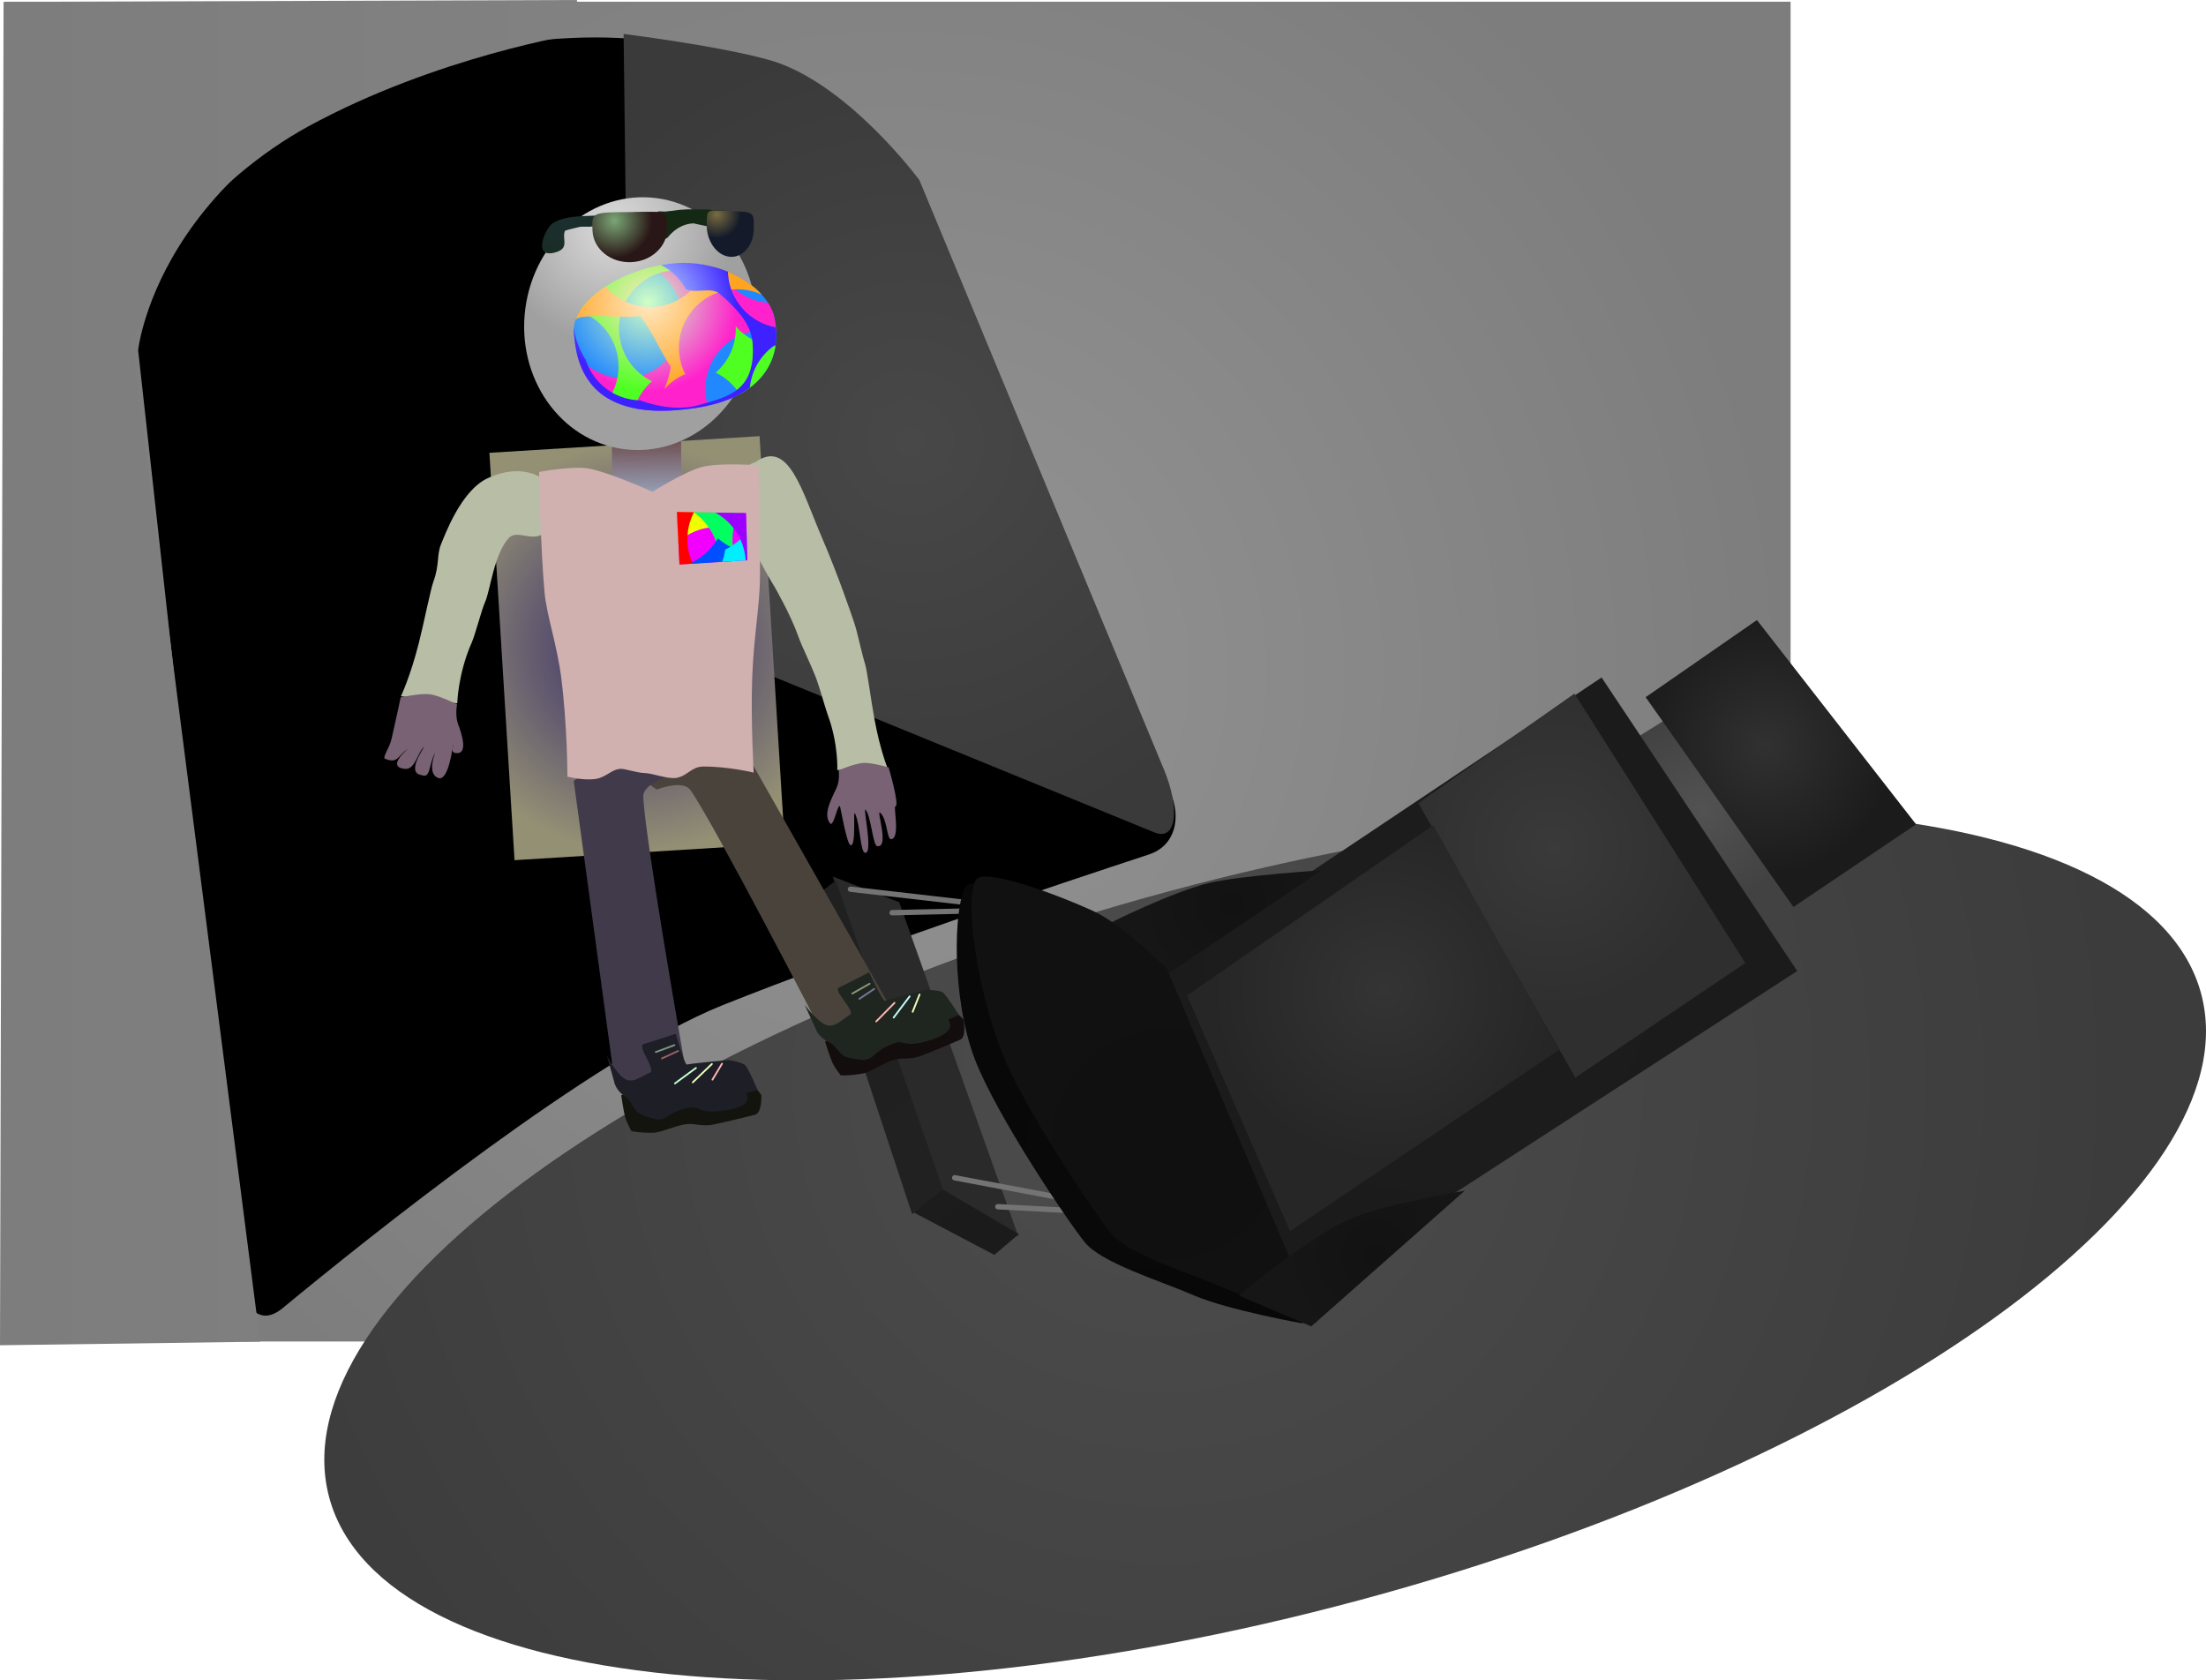 <svg version="1.1" xmlns="http://www.w3.org/2000/svg" xmlns:xlink="http://www.w3.org/1999/xlink" width="619.063" height="471.58" viewBox="0,0,619.063,471.58"><defs><radialGradient cx="240" cy="180" r="250.5" gradientUnits="userSpaceOnUse" id="color-1"><stop offset="0" stop-color="#949494"/><stop offset="1" stop-color="#7d7d7d"/></radialGradient><radialGradient cx="243.512" cy="115.551" r="114.5" gradientUnits="userSpaceOnUse" id="color-2"><stop offset="0" stop-color="#484848"/><stop offset="1" stop-color="#3a3a3a"/></radialGradient><radialGradient cx="313.801" cy="294.913" r="270.531" gradientUnits="userSpaceOnUse" id="color-3"><stop offset="0" stop-color="#4d4d4d"/><stop offset="1" stop-color="#3c3c3c"/></radialGradient><radialGradient cx="228.978" cy="289.729" r="66" gradientUnits="userSpaceOnUse" id="color-4"><stop offset="0" stop-color="#2a2a2a"/><stop offset="1" stop-color="#2a2a2a"/></radialGradient><radialGradient cx="222.203" cy="294.862" r="66" gradientUnits="userSpaceOnUse" id="color-5"><stop offset="0" stop-color="#1d1d1d"/><stop offset="1" stop-color="#1b1b1b"/></radialGradient><radialGradient cx="349.583" cy="454.239" r="249.957" gradientUnits="userSpaceOnUse" id="color-6"><stop offset="0" stop-color="#222222"/><stop offset="1" stop-color="#202020"/></radialGradient><radialGradient cx="308.172" cy="315.182" r="65" gradientUnits="userSpaceOnUse" id="color-7"><stop offset="0" stop-color="#090909"/><stop offset="1" stop-color="#080808"/></radialGradient><radialGradient cx="465.651" cy="218.72" r="26.5" gradientUnits="userSpaceOnUse" id="color-8"><stop offset="0" stop-color="#525252"/><stop offset="1" stop-color="#424242"/></radialGradient><radialGradient cx="389.18" cy="263.01" r="84" gradientUnits="userSpaceOnUse" id="color-9"><stop offset="0" stop-color="#1d1d1d"/><stop offset="1" stop-color="#1b1b1b"/></radialGradient><radialGradient cx="423.823" cy="229.419" r="44.75" gradientUnits="userSpaceOnUse" id="color-10"><stop offset="0" stop-color="#3a3a3a"/><stop offset="1" stop-color="#2f2f2f"/></radialGradient><radialGradient cx="376.452" cy="269.175" r="48.5" gradientUnits="userSpaceOnUse" id="color-11"><stop offset="0" stop-color="#343434"/><stop offset="1" stop-color="#262626"/></radialGradient><radialGradient cx="333.552" cy="245.025" r="26.25" gradientUnits="userSpaceOnUse" id="color-12"><stop offset="0" stop-color="#121212"/><stop offset="1" stop-color="#161616"/></radialGradient><radialGradient cx="315.51" cy="312.649" r="65" gradientUnits="userSpaceOnUse" id="color-13"><stop offset="0" stop-color="#101010"/><stop offset="1" stop-color="#111111"/></radialGradient><radialGradient cx="483.589" cy="200.604" r="36.25" gradientUnits="userSpaceOnUse" id="color-14"><stop offset="0" stop-color="#313131"/><stop offset="1" stop-color="#1b1b1b"/></radialGradient><radialGradient cx="374.115" cy="343.702" r="26.25" gradientUnits="userSpaceOnUse" id="color-15"><stop offset="0" stop-color="#121212"/><stop offset="1" stop-color="#161616"/></radialGradient><radialGradient cx="166.784" cy="173.421" r="57.271" gradientUnits="userSpaceOnUse" id="color-16"><stop offset="0" stop-color="#33266a"/><stop offset="1" stop-color="#949074"/></radialGradient><linearGradient x1="169.396" y1="112.949" x2="169.619" y2="130.331" gradientUnits="userSpaceOnUse" id="color-17"><stop offset="0" stop-color="#694444"/><stop offset="1" stop-color="#98a1b9"/></linearGradient><radialGradient cx="160.283" cy="55.196" r="33.285" gradientUnits="userSpaceOnUse" id="color-18"><stop offset="0" stop-color="#dcdcdc"/><stop offset="1" stop-color="#a0a0a0"/></radialGradient><radialGradient cx="146.816" cy="54.24" r="25.553" gradientUnits="userSpaceOnUse" id="color-19"><stop offset="0" stop-color="#1c2f30"/><stop offset="1" stop-color="#142913"/></radialGradient><radialGradient cx="189.195" cy="51.672" r="6.726" gradientUnits="userSpaceOnUse" id="color-20"><stop offset="0" stop-color="#786c41"/><stop offset="1" stop-color="#141a29"/></radialGradient><radialGradient cx="160.424" cy="53.431" r="10.589" gradientUnits="userSpaceOnUse" id="color-21"><stop offset="0" stop-color="#7ba676"/><stop offset="1" stop-color="#291616"/></radialGradient><radialGradient cx="169.866" cy="76.43" r="25.002" gradientUnits="userSpaceOnUse" id="color-22"><stop offset="0" stop-color="#d1ffc4"/><stop offset="1" stop-color="#2188ff"/></radialGradient><radialGradient cx="169.866" cy="76.43" r="25.002" gradientUnits="userSpaceOnUse" id="color-23"><stop offset="0" stop-color="#ceffc4"/><stop offset="1" stop-color="#ff21cc"/></radialGradient><radialGradient cx="169.866" cy="76.43" r="25.002" gradientUnits="userSpaceOnUse" id="color-24"><stop offset="0" stop-color="#ffe9c4"/><stop offset="1" stop-color="#4fff21"/></radialGradient><radialGradient cx="169.866" cy="76.43" r="25.002" gradientUnits="userSpaceOnUse" id="color-25"><stop offset="0" stop-color="#ffe9c4"/><stop offset="1" stop-color="#4fff21"/></radialGradient><radialGradient cx="169.866" cy="76.43" r="25.002" gradientUnits="userSpaceOnUse" id="color-26"><stop offset="0" stop-color="#ffe9c4"/><stop offset="1" stop-color="#ffa321"/></radialGradient><radialGradient cx="169.866" cy="76.43" r="25.002" gradientUnits="userSpaceOnUse" id="color-27"><stop offset="0" stop-color="#c4f0ff"/><stop offset="1" stop-color="#3d21ff"/></radialGradient><linearGradient x1="-11.988" y1="179.285" x2="150.93" y2="179.285" gradientUnits="userSpaceOnUse" id="color-28"><stop offset="0" stop-color="#7d7d7d"/><stop offset="1" stop-color="#818181"/></linearGradient></defs><g transform="translate(11.988,8.482)"><g data-paper-data="{&quot;isPaintingLayer&quot;:true}" fill-rule="nonzero" stroke-linejoin="miter" stroke-miterlimit="10" stroke-dasharray="" stroke-dashoffset="0" style="mix-blend-mode: normal"><path d="M-10.5,368v-376h501v376z" fill="url(#color-1)" stroke="none" stroke-width="0" stroke-linecap="butt"/><path d="M55.637,350.092c-3.894,-35.123 -28.86,-260.284 -28.86,-260.284c0,0 6.135,-58.737 90.38,-83.324c88.943,-19.999 123.112,33.738 123.112,33.738c0,0 65.075,148.361 76.164,173.643c3.099,7.064 1.472,14.998 -6.005,17.453c-24.825,8.152 -82.744,27.484 -119.814,42.369c-36.1,14.495 -99.117,64.983 -123.292,84.95c-6.184,5.108 -10.697,0.368 -11.685,-8.545z" fill="#000000" stroke="none" stroke-width="NaN" stroke-linecap="butt"/><path d="M165.012,165.051l-2,-164c0,0 26.594,3.294 40.842,7.295c21.804,6.123 42.158,33.705 42.158,33.705c0,0 56.323,135.754 68.658,165.482c4.55,10.966 3.547,20.148 -2.691,17.598c-21.798,-8.911 -146.967,-60.081 -146.967,-60.081z" fill="url(#color-2)" stroke="none" stroke-width="0" stroke-linecap="butt"/><path d="M605.693,270.33c14.79,54.929 -90.81,131.12 -235.865,170.178c-145.055,39.058 -274.635,26.192 -289.426,-28.737c-14.79,-54.929 90.81,-131.12 235.865,-170.178c145.055,-39.058 274.635,-26.192 289.426,28.737z" fill="url(#color-3)" stroke="none" stroke-width="NaN" stroke-linecap="butt"/><g data-paper-data="{&quot;index&quot;:null}"><path d="M221.721,237.514l18.636,7.208l33.462,93.837l-22.259,-11.991z" fill="url(#color-4)" stroke="none" stroke-width="0" stroke-linecap="butt"/><path d="M252.453,325.264l21.462,12.595l-6.871,5.834l-22.96,-12.087z" fill="url(#color-5)" stroke="none" stroke-width="0" stroke-linecap="butt"/><path d="M243.988,332.306l-29.012,-87.798l7.587,-5.883l30.01,86.549z" data-paper-data="{&quot;index&quot;:null}" fill="url(#color-6)" stroke="none" stroke-width="0" stroke-linecap="butt"/><path d="M226.682,241.067l49.674,5.719l-37.993,0.88" fill="none" stroke="#747474" stroke-width="1.5" stroke-linecap="round"/><path d="M255.925,322.049l55.245,10.406l-43.14,-2.284" fill="none" stroke="#747474" stroke-width="1.5" stroke-linecap="round"/><path d="M261.551,288.703c-6.533,-17.094 -5.977,-42.563 -2.561,-48.303c2.176,-3.656 19.206,5.023 28.791,9.471c7.942,3.686 20.287,15.942 20.287,15.942l45.548,97.127c0,0 -20.995,-3.761 -30.444,-7.84c-9.808,-4.234 -25.98,-9.117 -30.686,-14.88c-4.673,-5.722 -24.858,-35.617 -30.935,-51.518z" fill="url(#color-7)" stroke="none" stroke-width="0" stroke-linecap="butt"/><path d="M447.246,198.564l11.475,-7.129l27.957,45.071l-12.44,8.382z" fill="url(#color-8)" stroke="none" stroke-width="0" stroke-linecap="butt"/><path d="M314.438,263.933l123.018,-82.286l54.905,82.381l-141.83,91.947z" fill="url(#color-9)" stroke="none" stroke-width="0" stroke-linecap="butt"/><path d="M386.041,216.893l43.809,-30.724l47.938,75.62l-47.685,32.13z" fill="url(#color-10)" stroke="none" stroke-width="0" stroke-linecap="butt"/><path d="M321.129,270.88l69.103,-47.767l35.257,63.063l-75.467,50.85z" fill="url(#color-11)" stroke="none" stroke-width="0" stroke-linecap="butt"/><path d="M299.119,250.741c0,0 17.843,-8.949 28.219,-11.424c8.731,-2.083 31.616,-3.571 31.616,-3.571l-43.124,29.057z" fill="url(#color-12)" stroke="none" stroke-width="0" stroke-linecap="butt"/><path d="M268.889,286.17c-6.533,-17.094 -10.412,-41.987 -6.996,-47.727c2.176,-3.656 23.641,4.446 33.226,8.895c7.942,3.686 20.287,15.942 20.287,15.942l42.23,99.362c0,0 -17.677,-5.996 -27.127,-10.075c-9.808,-4.234 -25.98,-9.117 -30.686,-14.88c-4.673,-5.722 -24.858,-35.617 -30.935,-51.518z" fill="url(#color-13)" stroke="none" stroke-width="0" stroke-linecap="butt"/><path d="M449.825,187.179l31.234,-21.649l44.659,57.331l-34.416,23.19z" fill="url(#color-14)" stroke="none" stroke-width="0" stroke-linecap="butt"/><path d="M335.688,355.124c0,0 20.547,-17.425 32.578,-22.087c10.098,-3.914 30.792,-7.346 30.792,-7.346l-43.08,38.071z" fill="url(#color-15)" stroke="none" stroke-width="0" stroke-linecap="butt"/></g><g><path d="M132.402,232.92l-7.047,-114.326l75.812,-4.673l7.047,114.326z" fill="url(#color-16)" stroke="#ed6b00" stroke-width="0" stroke-linecap="butt"/><path d="M159.906,130.455l-0.222,-17.382l19.425,-0.249l0.222,17.382z" fill="url(#color-17)" stroke="#000000" stroke-width="0" stroke-linecap="butt"/><g><path d="M218.373,280.716c0,0 -30.037,-58.165 -36.608,-67.471c-2.149,-3.043 -9.448,-0.158 -9.448,-0.158c0,0 -11.291,-6.877 -2.828,-10.504c7.152,-3.065 25.088,-4.727 25.088,-4.727l42.46,74.86z" data-paper-data="{&quot;index&quot;:null}" fill="#4a433c" stroke="#000000" stroke-width="0" stroke-linecap="butt"/><path d="M257.469,283.297c-1.382,0.593 -6.153,2.675 -11.038,4.546c-2.97,1.138 -5.053,0.46 -7.373,1.06c-2.92,0.755 -6.633,3.451 -8.805,3.854c-4.002,0.741 -6.315,0.559 -6.315,0.559c0,0 -1.653,-2.123 -2.251,-3.413c-0.806,-1.739 -2.153,-6.081 -2.153,-6.081c0,0 13.72,-6.21 19.319,-8.057c3.313,-1.093 10.536,-2.73 10.536,-2.73c0,0 4.02,-0.023 4.945,0.76c1.133,0.959 4.024,3.765 4.024,3.765c0,0 1.04,4.91 -0.889,5.737z" data-paper-data="{&quot;index&quot;:null}" fill="#140d0d" stroke="#000000" stroke-width="0" stroke-linecap="butt"/><path d="M254.264,277.563c-0.579,0.248 3.239,3.033 -4.773,5.726c-7.566,2.543 -7.663,0.004 -10.319,0.92c-5.554,1.915 -5.44,3.974 -7.924,4.617c-0.865,0.224 -1.31,0.245 -5.132,-0.479c-2.628,-0.498 -3.303,-3.419 -5.329,-4.284c-2.96,-1.264 -3.77,-3.59 -3.77,-3.59l-3.224,-7.031c0,0 3.34,4.661 6.121,5.744c2.488,0.97 5.385,-2.36 6.513,-2.843c1.975,-0.847 -4.873,-6.933 -2.966,-7.7c1.025,-0.412 8.448,-4.267 8.448,-4.267c0,0 3.865,8.226 4.428,8.04c3.313,-1.093 11.385,-3.094 11.385,-3.094c0,0 4.02,-0.023 4.945,0.759c1.133,0.959 4.428,6.27 4.428,6.27c0,0 -0.9,0.386 -2.828,1.212z" data-paper-data="{&quot;index&quot;:null}" fill="#1f261f" stroke="#000000" stroke-width="0" stroke-linecap="butt"/><path d="M239.036,272.965l-5.131,5.212" fill="none" stroke="#ffb5b5" stroke-width="0.5" stroke-linecap="round"/><path d="M238.794,277.086l4.484,-5.939" fill="none" stroke="#bffdff" stroke-width="0.5" stroke-linecap="round"/><path d="M246.066,270.622l-1.939,4.848" fill="none" stroke="#eaffc1" stroke-width="0.5" stroke-linecap="round"/><path d="M232.047,267.592l-4.848,2.747" fill="none" stroke="#8d967b" stroke-width="0.5" stroke-linecap="round"/><path d="M233.34,269.046l-4.161,2.788" fill="none" stroke="#767796" stroke-width="0.5" stroke-linecap="round"/></g><g data-paper-data="{&quot;index&quot;:null}" stroke="#000000" stroke-width="0" stroke-linecap="butt"><path d="M100.519,186.91c0,0 2.618,-5.436 5.027,-14.927c1.447,-5.701 3.311,-15.148 4.09,-17.24c1.737,-4.666 0.898,-7.547 2.154,-10.509c1.026,-2.42 5.548,-15.031 13.075,-18.51c15.11,-6.984 23.912,6.436 18.333,12.072c-3.849,8.259 -9.492,1.522 -12.45,4.761c-4.099,4.49 -5.209,14.849 -6.573,17.83c-0.992,2.169 -2.806,9.256 -3.747,11.376c-3.915,8.819 -4.096,17.151 -4.096,17.151z" fill="#b8bda6"/><path d="M97.87,198.975c1.195,-5.159 2.587,-11.749 2.587,-11.749c0,0 5.547,-1.199 8.147,-0.875c2.671,0.332 7.67,2.842 7.67,2.842c0,0 -0.621,3.17 0.303,5.586c0.871,2.279 3.109,8.77 -0.846,8.046c-1.512,-0.277 -0.203,-2.474 -0.591,-2.21c-0.043,0.029 -1.183,10.438 -4.208,9.218c-3.347,-1.351 -0.584,-7.527 -0.789,-7.148c-1.895,3.502 -1.209,7.438 -3.848,6.349c-4.798,-0.645 1.613,-8.82 0.611,-7.823c-1.872,1.862 -2.432,6.517 -5.406,6.065c-5.565,-0.632 2.048,-6.362 0.732,-5.435c-2.484,1.75 -2.638,4.048 -6.026,2.663c-1.142,-0.226 1.047,-2.872 1.662,-5.526z" data-paper-data="{&quot;index&quot;:null}" fill="#786274"/></g><g data-paper-data="{&quot;index&quot;:null}" stroke="#000000" stroke-width="0" stroke-linecap="butt"><path d="M222.982,207.644c0,0 0.32,-7.323 -2.609,-15.287c-0.704,-1.915 -2.498,-8.315 -3.244,-10.275c-1.765,-4.639 -4.067,-9.035 -5.069,-11.906c-2.155,-6.175 -6.804,-14.183 -6.804,-14.183c0,0 -19.239,-30.398 -5.308,-34.754c9.398,-6.676 13.034,7.929 18.729,21.167c4.776,11.102 8.515,22.331 8.988,23.687c0.932,2.672 1.9,7.751 3.157,11.946c0.563,1.88 1.656,10.279 2.599,15.365c1.569,8.468 3.555,13.389 3.555,13.389z" fill="#b8bda6"/><path d="M239.276,217.841c-0.619,0.046 1.439,8.838 -1.162,9.194c-1.279,0.175 -1.059,-5.77 -3.139,-7.448c-1.101,-0.889 2.728,9.976 -0.805,9.401c-1.213,-0.197 -1.723,-8.48 -3.26,-10.222c-0.822,-0.932 2.234,12.36 -0.117,12.086c-1.395,-0.163 -1.347,-7.795 -2.809,-10.977c-0.712,-1.55 0.439,9.334 -1.302,8.839c-1.066,-0.303 -2.834,-10.842 -2.964,-10.942c-0.725,-0.566 -1.788,6.18 -2.82,4.771c-1.903,-2.595 0.269,-6.438 1.894,-9.976c0.95,-2.067 0.586,-4.885 0.586,-4.885c0,0 4.532,-1.916 6.895,-2.054c2.301,-0.135 7.1,1.236 7.1,1.236c0,0 3.212,10.878 1.902,10.976z" data-paper-data="{&quot;index&quot;:null}" fill="#786274"/></g><g><path d="M160.601,295.916l-11.585,-85.28c0,0 15.275,-9.547 22.822,-11.442c8.93,-2.243 4.115,10.07 4.115,10.07c0,0 -7.555,2.128 -7.42,5.851c0.411,11.384 11.763,75.855 11.763,75.855z" fill="#413a4a" stroke="#000000" stroke-width="0" stroke-linecap="butt"/><path d="M201.665,298.831c0,0 0.25,5.013 -1.785,5.524c-1.459,0.366 -6.498,1.668 -11.618,2.743c-3.113,0.654 -5.063,-0.344 -7.448,-0.119c-3.003,0.284 -7.095,2.359 -9.303,2.412c-4.069,0.099 -6.324,-0.446 -6.324,-0.446c0,0 -1.296,-2.357 -1.683,-3.726c-0.522,-1.844 -1.164,-6.345 -1.164,-6.345c0,0 14.529,-3.962 20.35,-4.9c3.444,-0.555 10.835,-1.03 10.835,-1.03c0,0 3.973,0.613 4.763,1.532c0.967,1.126 3.378,4.354 3.378,4.354z" data-paper-data="{&quot;index&quot;:null}" fill="#12140d" stroke="#000000" stroke-width="0" stroke-linecap="butt"/><path d="M200.607,297.437c0,0 -0.949,0.238 -2.984,0.75c-0.611,0.154 2.718,3.507 -5.619,4.899c-7.874,1.314 -7.567,-1.208 -10.335,-0.724c-5.787,1.013 -6,3.064 -8.555,3.305c-0.89,0.084 -1.332,0.035 -4.992,-1.285c-2.516,-0.908 -2.721,-3.898 -4.585,-5.073c-2.723,-1.716 -3.155,-4.141 -3.155,-4.141l-2.072,-7.453c0,0 2.561,5.13 5.135,6.64c2.303,1.351 5.69,-1.478 6.88,-1.778c2.084,-0.524 -3.715,-7.616 -1.711,-8.072c1.078,-0.245 9.017,-2.877 9.017,-2.877c0,0 2.515,8.734 3.101,8.639c3.444,-0.555 11.73,-1.254 11.73,-1.254c0,0 3.973,0.613 4.763,1.532c0.967,1.126 3.38,6.891 3.38,6.891z" data-paper-data="{&quot;index&quot;:null}" fill="#1e1e26" stroke="#000000" stroke-width="0" stroke-linecap="butt"/><path d="M177.423,295.572l5.89,-4.334" fill="none" stroke="#c1ffce" stroke-width="0.5" stroke-linecap="round"/><path d="M182.422,295.268l5.367,-5.155" fill="none" stroke="#eaffc1" stroke-width="0.5" stroke-linecap="round"/><path d="M190.625,290.036l-2.681,4.48" fill="none" stroke="#ffb5b5" stroke-width="0.5" stroke-linecap="round"/><path d="M172.041,286.773l5.221,-1.946" fill="none" stroke="#7d967f" stroke-width="0.5" stroke-linecap="round"/><path d="M173.759,288.562l4.549,-2.094" fill="none" stroke="#966262" stroke-width="0.5" stroke-linecap="round"/></g><path d="M147.241,209.478c0,0 0.001,-14.113 -1.728,-27.729c-1.174,-9.252 -4.092,-17.543 -4.68,-23.857c-1.103,-11.851 -1.553,-33.924 -1.553,-33.924c0,0 9.319,-1.764 13.855,-0.971c5.775,1.01 17.982,6.539 17.982,6.539c0,0 9.16,-5.785 13.981,-6.986c5.087,-1.268 15.786,-0.431 15.786,-0.431c0,0 0.527,23.382 0.388,32.116c-0.123,7.728 -1.772,16.218 -2.174,27.666c-0.415,11.798 0.419,26.442 0.419,26.442c0,0 -7.051,-1.741 -14.195,-1.7c-3.245,0.019 -4.466,2.688 -7.516,3.184c-2.438,0.396 -6.732,-1.354 -9.081,-1.376c-1.775,-0.017 -5.224,-1.19 -6.478,-1.163c-2.532,0.055 -4.032,2.318 -6.956,2.81c-3.397,0.572 -8.05,-0.62 -8.05,-0.62z" fill="#d1b0b0" stroke="#292e32" stroke-width="0" stroke-linecap="butt"/><g stroke="none" stroke-width="0" stroke-linecap="butt"><path d="M178.698,149.935l-0.75,-14.752l19.402,0.341l0.397,13.224z" fill="#f200ff"/><path d="M177.948,135.183l10.182,0.179c0.911,1.582 2.077,2.995 3.441,4.185c-0.925,-0.126 -1.873,-0.175 -2.838,-0.14c-3.994,0.146 -7.602,1.71 -10.357,4.191z" fill="#eeff00"/><path d="M189.957,149.234c0.039,-5.501 -2.798,-10.769 -7.258,-13.967l12.726,0.224c-1.279,2.441 -1.958,5.239 -1.85,8.19c0.068,1.853 0.441,3.622 1.068,5.262z" fill="#00ff5f"/><path d="M194.779,148.933l-13.615,0.848c3.539,-1.382 6.466,-3.954 8.308,-7.209c1.822,1.617 4.004,2.831 6.404,3.511c-0.45,0.906 -0.819,1.86 -1.097,2.85z" fill="#004fff"/><path d="M178.698,149.935l-0.75,-14.752l4.811,0.085c-1.273,2.437 -1.949,5.229 -1.841,8.173c0.082,2.236 0.608,4.351 1.491,6.263z" fill="#ff0000"/><path d="M197.51,140.861l0.237,7.888l-7.084,0.441c0.407,-1.096 0.7,-2.246 0.864,-3.436c2.369,-1.137 4.417,-2.826 5.983,-4.894z" fill="#00efff"/><path d="M197.35,135.524l0.397,13.224l-0.478,0.03c-0.349,-5.825 -3.717,-10.785 -8.518,-13.405z" fill="#9c00ff"/></g><g data-paper-data="{&quot;index&quot;:null}" stroke-linecap="butt"><path d="M199.914,86.582c-2.556,19.449 -19.062,33.318 -36.867,30.979c-17.806,-2.34 -30.169,-20.002 -27.613,-39.451c2.556,-19.449 19.062,-33.318 36.867,-30.979c17.806,2.34 30.169,20.002 27.613,39.451z" fill="url(#color-18)" stroke="none" stroke-width="0"/><path d="M153.581,55.153c-0.432,-0.017 -1.547,-0.044 -2.762,0.005c-1.381,0.349 -2.984,0.677 -4.233,1.101c-1.022,2.15 1.383,4.806 -2.464,6.011c-6.561,2.054 -3.644,-5.697 -1.254,-7.937c3.562,-2.364 8.318,-2.079 12.476,-2.325c5.727,-0.339 11.388,-1.276 16.955,-0.888c0.236,-0.19 0.539,-0.298 0.865,-0.284l1.492,0.061c0.769,-0.098 1.603,-0.196 2.477,-0.276c2.295,-0.399 4.995,-0.409 7.498,-0.317c1.243,-0.079 2.394,-0.041 3.322,0.167c0.696,0.04 1.343,0.076 1.922,0.099l1.573,0.064c0.716,0.029 1.273,0.633 1.244,1.35c-0.026,0.638 -0.507,1.149 -1.118,1.233l-0.862,0.137c0.324,0.354 0.609,0.749 0.849,1.186l0.628,-0.223l0.555,1.571c0.06,0.159 0.09,0.332 0.083,0.513c-0.029,0.716 -0.633,1.273 -1.35,1.244c-0.218,-0.009 -0.421,-0.071 -0.598,-0.173l-1.21,-0.668l0.02,-0.036l-0.119,-0.025c-0.837,-0.683 -1.708,-1.229 -2.596,-1.638c-1.401,-0.235 -2.861,-0.584 -4.354,-0.905c-2.61,0.104 -5.129,1.38 -7.135,3.851c0,0 -0.82,1.006 -1.826,0.186c-1.006,-0.82 -0.186,-1.826 -0.186,-1.826c0.175,-0.214 0.354,-0.421 0.537,-0.621l-0.744,0.134c-0.1,0.02 -0.204,0.029 -0.31,0.025c-0.716,-0.029 -1.273,-0.633 -1.244,-1.35c0.015,-0.363 0.177,-0.684 0.426,-0.91c-0.617,-0.08 -1.204,-0.123 -1.715,-0.066c-3.572,0.399 -8.923,-0.016 -14.038,0.095c-0.051,0.61 -0.522,1.094 -1.115,1.176l-1.562,0.247l-0.008,-0.051l-0.019,0.002z" fill="url(#color-19)" stroke="none" stroke-width="0.5"/><path d="M192.786,50.757c6.909,0.181 6.837,0.275 6.772,4.95c-0.064,4.675 -3.078,8.199 -6.732,7.871c-3.653,-0.329 -6.563,-4.385 -6.498,-9.06c0.064,-4.675 -0.021,-3.93 6.458,-3.761z" data-paper-data="{&quot;index&quot;:null}" fill="url(#color-20)" stroke="#000000" stroke-width="0"/><path d="M175.246,55.313c0.241,5.128 -4.255,9.506 -10.042,9.778c-5.787,0.272 -10.674,-3.664 -10.915,-8.792c-0.241,-5.128 -0.359,-5.234 10.598,-5.265c10.275,-0.029 10.117,-0.849 10.359,4.279z" fill="url(#color-21)" stroke="#000000" stroke-width="0"/><path d="M180.464,106.377c-27.159,3.162 -30.778,-12.151 -31.408,-21.633c-0.63,-9.481 14.957,-18.468 28.729,-19.383c13.772,-0.915 27.166,7.533 27.796,17.014c0,0 4.947,20.789 -25.117,24.002z" data-paper-data="{&quot;index&quot;:null}" fill="url(#color-22)" stroke="#ed6b00" stroke-width="0"/><path d="M180.464,106.377c-21.642,2.52 -28.336,-6.693 -30.482,-15.337c3.232,4.351 8.552,7.006 14.357,6.582c9.025,-0.659 15.806,-8.51 15.147,-17.535c-0.439,-6.014 -4.072,-11.031 -9.117,-13.515c2.462,-0.63 4.967,-1.048 7.416,-1.211c4.198,-0.279 8.361,0.312 12.137,1.537c2.415,5.355 7.602,9.115 13.611,9.596c1.189,1.858 1.912,3.845 2.048,5.88c0,0 0.2,0.842 0.275,2.213c-1.509,-0.331 -3.09,-0.452 -4.709,-0.334c-9.025,0.659 -15.806,8.51 -15.147,17.535c0.091,1.241 0.317,2.44 0.664,3.582c-1.881,0.424 -3.942,0.764 -6.201,1.006z" data-paper-data="{&quot;index&quot;:null}" fill="url(#color-23)" stroke="#ed6b00" stroke-width="0"/><path d="M177.785,65.361c4.69,-0.312 9.337,0.463 13.45,1.994c-0.568,1.777 -0.839,3.678 -0.758,5.641c-3.271,-3.757 -8.209,-5.981 -13.56,-5.59c-9.025,0.659 -15.806,8.51 -15.147,17.535c0.442,6.05 4.116,11.092 9.209,13.56c-2.301,2.005 -4.027,4.636 -4.928,7.604c-2.861,-0.577 -5.239,-1.489 -7.218,-2.639c1.959,-2.929 2.993,-6.509 2.716,-10.296c-0.49,-6.705 -4.949,-12.171 -10.91,-14.268c4.257,-7.06 16.267,-12.818 27.145,-13.541z" data-paper-data="{&quot;index&quot;:null}" fill="url(#color-24)" stroke="#ed6b00" stroke-width="0"/><path d="M194.482,83.088c2.775,3.187 6.748,5.271 11.156,5.591c-0.683,4.205 -3.037,9.641 -10.032,13.456c-1.638,-2.599 -3.981,-4.691 -6.74,-6.028c3.628,-3.162 5.826,-7.879 5.616,-13.02z" data-paper-data="{&quot;index&quot;:null}" fill="url(#color-25)" stroke="#ed6b00" stroke-width="0"/><path d="M176.255,94.604c0.036,-0.246 -0.787,-1.327 -0.992,-1.668c-2.503,-4.162 -4.467,-8.689 -7.449,-12.523c-0.282,-0.362 -1.91,0.006 -2.664,0.011c-4.616,0.033 -9.27,-0.535 -13.848,0.057c-0.586,0.076 -1.169,0.32 -1.742,0.702c1.182,-3.426 4.282,-6.652 8.38,-9.291c3.269,3.857 8.273,6.153 13.702,5.756c7.008,-0.512 12.663,-5.36 14.532,-11.727c6.373,1.267 12.049,4.347 15.596,8.276c-2.433,-1.12 -5.175,-1.658 -8.034,-1.449c-9.025,0.659 -15.806,8.51 -15.147,17.535c0.164,2.239 0.77,4.34 1.727,6.223c-2.268,0.962 -4.264,2.417 -5.862,4.222c0.945,-2.393 1.575,-4.577 1.802,-6.124z" data-paper-data="{&quot;index&quot;:null}" fill="url(#color-26)" stroke="#ed6b00" stroke-width="0"/><path d="M180.464,106.377c-27.159,3.162 -30.778,-12.151 -31.408,-21.633c-0.027,-0.412 -0.024,-0.823 0.008,-1.233c0.304,3.031 1.628,6.165 2.913,8.37c0.133,0.228 0.272,0.454 0.416,0.679c2.124,6.56 8.237,11.208 15.304,11.321c5.521,2.031 11.447,2.71 16.363,1.334c8.478,-2.373 16.137,-3.986 15.147,-17.535c-0.401,-5.489 -5.05,-10.103 -9.215,-13.701c-2.428,-2.097 -6.658,0.074 -9.529,-1.357c-1.596,-2.899 -4.038,-5.245 -6.97,-6.731c1.437,-0.257 2.874,-0.437 4.292,-0.531c5.096,-0.339 10.141,0.605 14.506,2.408c0.007,0.233 0.019,0.467 0.036,0.701c0.557,7.618 6.238,13.638 13.424,14.933c0.128,1.029 0.238,2.753 -0.044,4.812c-4.044,2.683 -6.794,7.1 -7.265,12.109c-3.806,2.842 -9.5,5.146 -17.979,6.052z" data-paper-data="{&quot;index&quot;:null}" fill="url(#color-27)" stroke="#ed6b00" stroke-width="0"/></g></g><path d="M-11.988,369.051l1,-377l160.918,-0.533l0.082,9.533c0,0 -39.47,6.291 -75.558,25.977c-26.803,14.62 -51.535,44.216 -49.362,61.142c8.79,68.486 35.921,279.882 35.921,279.882z" fill="url(#color-28)" stroke="none" stroke-width="0" stroke-linecap="butt"/></g></g></svg>